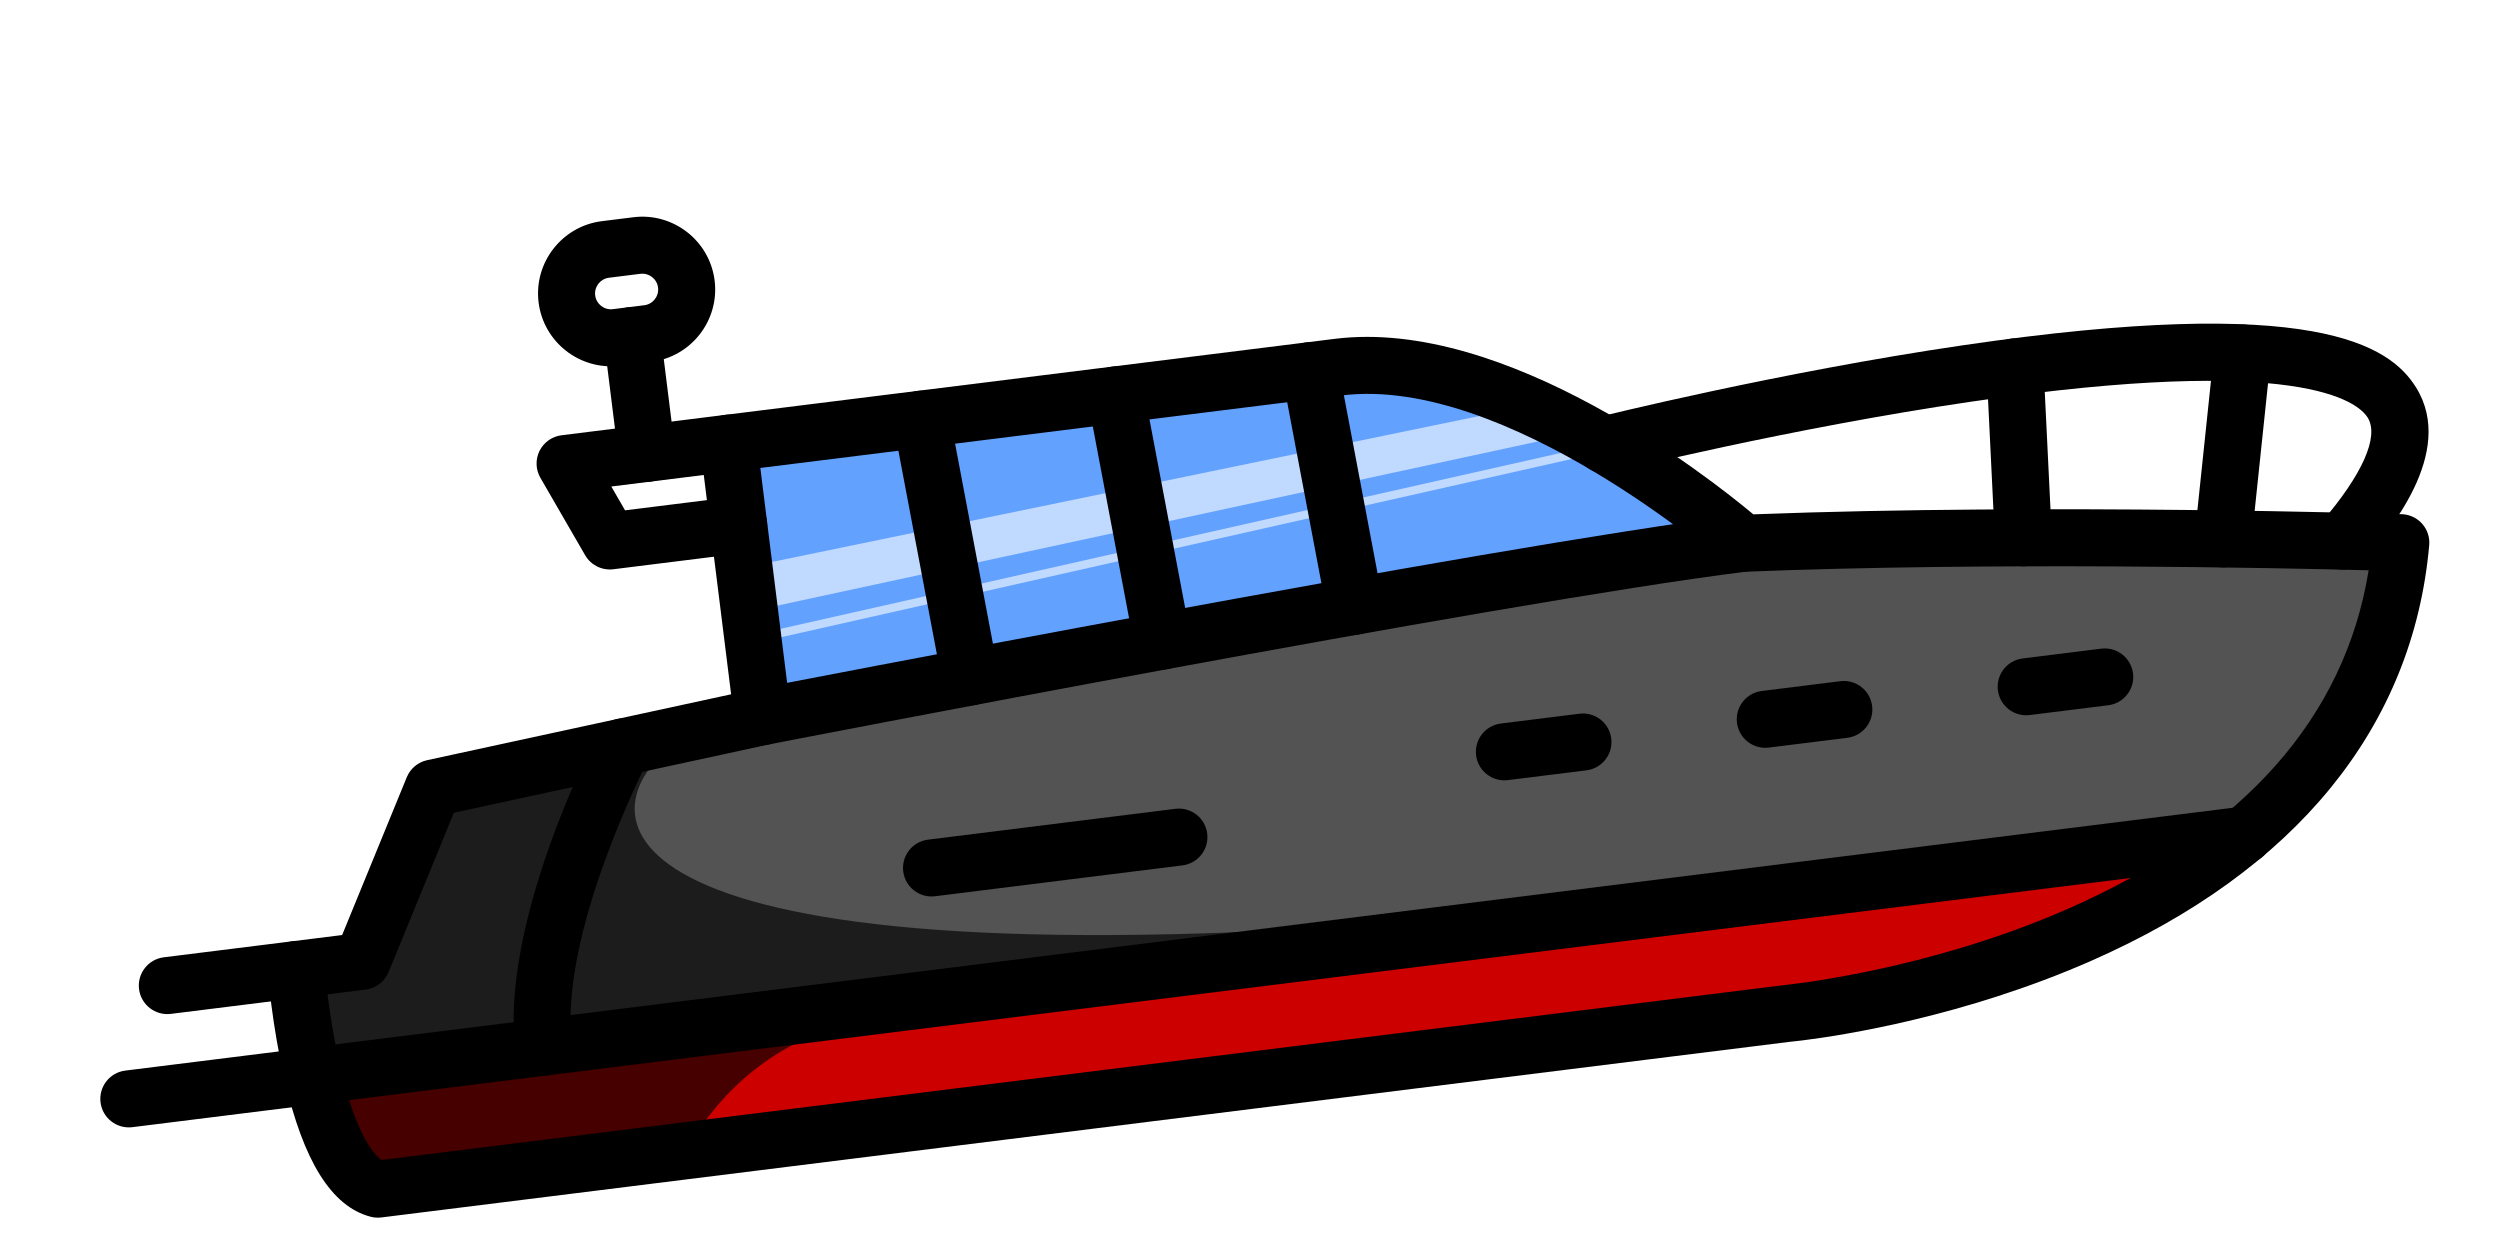 <svg width="301" height="151" viewBox="0 0 301 151" fill="none" xmlns="http://www.w3.org/2000/svg">
<path d="M157.219 74.993L50.219 96.493L42.719 115.493L36.719 119.493V129.493L163.219 115.493L252.219 103.993L264.219 106.493L280.719 90.493L285.719 71.993V65.493H212.719L157.219 74.993Z" fill="#535353"/>
<path d="M46.719 143.493L38.719 133.493V129.993L262.719 100.993L258.719 107.493L227.719 120.993L46.719 143.493Z" fill="#CD0000"/>
<path d="M91.719 83.993L89.719 56.993L91.719 54.493C113.219 51.659 156.919 45.993 159.719 45.993H179.219L201.719 59.493L209.719 65.993L91.719 83.993Z" fill="#63A1FF"/>
<line x1="88.669" y1="77.419" x2="193.994" y2="53.677" stroke="#BFD9FF"/>
<path d="M188.686 52.391L88.98 73.912L89.256 68.419L184.867 48.694L188.686 52.391Z" fill="#BFD9FF"/>
<g style="mix-blend-mode:soft-light">
<path d="M206.719 107.493C84.719 121.493 70.219 103.326 78.219 92.493L53.219 96.993L43.719 114.993L36.719 119.993L39.219 134.993L47.719 143.493L83.219 137.493C90.019 126.293 100.385 123.159 104.719 122.993L168.719 114.993C232.219 106.659 328.719 93.493 206.719 107.493Z" fill="black" fill-opacity="0.66"/>
</g>
<path d="M216.999 125.267C216.152 125.373 215.607 125.427 215.407 125.445L45.917 146.581C45.484 146.635 45.044 146.606 44.621 146.495C39.929 145.265 36.537 139.851 34.252 129.941C32.747 123.415 32.26 117.254 32.239 116.993C32.096 115.165 33.417 113.549 35.236 113.322L41.193 112.579L48.976 93.579C49.406 92.533 50.321 91.766 51.426 91.525L88.026 83.593L84.309 53.783C84.074 51.901 85.409 50.186 87.289 49.952L160.709 40.796C181.319 38.226 205.692 57.412 211.101 61.926C246.853 60.568 288.745 61.892 289.17 61.907C290.113 61.938 291.002 62.356 291.628 63.062C292.255 63.769 292.563 64.703 292.477 65.641C290.526 87.543 276.44 104.854 251.745 115.7C236.507 122.395 221.844 124.663 216.999 125.267ZM45.945 139.659L214.611 118.627C214.648 118.622 214.686 118.617 214.722 118.615C214.891 118.601 231.902 116.955 249.136 109.349C270.205 100.054 282.314 86.376 285.186 68.662C273.955 68.372 239.628 67.653 210.034 68.84C209.154 68.873 208.292 68.569 207.63 67.987C207.372 67.76 181.331 45.144 161.558 47.61L91.545 56.341L95.226 85.858C95.446 87.622 94.284 89.262 92.548 89.638L54.646 97.854L46.785 117.041C46.316 118.187 45.263 118.991 44.033 119.145L39.433 119.718C39.721 122.003 40.205 125.218 40.957 128.468C42.68 135.9 44.738 138.88 45.945 139.659Z" fill="black"/>
<path d="M92.242 89.69C90.466 89.911 88.798 88.721 88.45 86.939C88.09 85.077 89.303 83.276 91.165 82.913C92.044 82.743 179.428 65.75 209.472 62.004C211.352 61.769 213.067 63.104 213.302 64.984C213.536 66.866 212.201 68.581 210.322 68.815C180.505 72.533 93.353 89.482 92.476 89.652C92.399 89.666 92.319 89.68 92.242 89.69Z" fill="black"/>
<path d="M117.234 84.907C115.449 85.13 113.778 83.929 113.44 82.139L107.568 51.101C107.217 49.238 108.44 47.442 110.303 47.091C112.16 46.749 113.962 47.963 114.313 49.825L120.185 80.863C120.537 82.726 119.313 84.522 117.45 84.874C117.378 84.887 117.305 84.899 117.234 84.907Z" fill="black"/>
<path d="M140.377 80.588C138.595 80.81 136.921 79.609 136.583 77.819L130.974 48.182C130.622 46.319 131.846 44.526 133.709 44.172C135.581 43.824 137.365 45.044 137.719 46.907L143.328 76.541C143.679 78.404 142.456 80.2 140.593 80.554C140.521 80.567 140.45 80.578 140.377 80.588Z" fill="black"/>
<path d="M163.535 76.39C161.753 76.612 160.082 75.411 159.741 73.621L154.38 45.264C154.026 43.401 155.252 41.605 157.112 41.254C158.974 40.911 160.771 42.126 161.123 43.988L166.487 72.346C166.84 74.208 165.615 76.004 163.752 76.356C163.681 76.369 163.609 76.38 163.535 76.39Z" fill="black"/>
<path d="M89.365 66.603L73.85 68.538C72.481 68.709 71.144 68.044 70.452 66.85L65.065 57.531C64.488 56.534 64.448 55.314 64.962 54.284C65.475 53.255 66.467 52.548 67.609 52.406L87.288 49.952C89.17 49.717 90.885 51.052 91.12 52.934C91.355 54.813 90.02 56.529 88.138 56.763L73.599 58.576L75.257 61.444L88.515 59.791C90.395 59.557 92.11 60.892 92.345 62.774C92.579 64.653 91.247 66.368 89.365 66.603Z" fill="black"/>
<path d="M78.301 57.992C76.419 58.227 74.704 56.892 74.469 55.012L72.699 40.819C72.465 38.939 73.8 37.224 75.682 36.989C77.561 36.755 79.277 38.09 79.511 39.97L81.281 54.163C81.515 56.043 80.18 57.758 78.301 57.992Z" fill="black"/>
<path d="M78.422 43.563L74.638 44.035C69.839 44.633 65.446 41.215 64.847 36.416C64.249 31.617 67.668 27.226 72.467 26.628L76.251 26.156C81.052 25.557 85.442 28.974 86.041 33.773C86.639 38.572 83.223 42.965 78.422 43.563ZM73.317 33.439C72.272 33.57 71.529 34.525 71.659 35.566C71.79 36.61 72.744 37.353 73.788 37.223L77.572 36.751C78.616 36.621 79.359 35.666 79.229 34.622C79.099 33.581 78.144 32.837 77.1 32.968L73.317 33.439Z" fill="black"/>
<path d="M282.501 68.556C281.57 68.672 280.599 68.41 279.834 67.749C278.399 66.512 278.239 64.344 279.476 62.909C284.434 57.16 286.474 52.561 285.077 50.293C283.892 48.374 276.941 42.564 237.362 48.357C215.334 51.584 194.25 56.84 194.038 56.893C192.196 57.353 190.336 56.236 189.875 54.398C189.414 52.558 190.532 50.694 192.37 50.233C192.584 50.179 214.002 44.843 236.366 41.566C278.624 35.376 287.736 41.526 290.92 46.692C295.757 54.542 287.414 64.215 284.672 67.393C284.096 68.062 283.314 68.454 282.501 68.556Z" fill="black"/>
<path d="M268.083 68.289C267.826 68.321 267.563 68.325 267.296 68.295C265.41 68.098 264.044 66.409 264.241 64.525L266.592 42.139C266.791 40.255 268.478 38.888 270.364 39.085C272.25 39.282 273.618 40.973 273.419 42.857L271.068 65.24C270.899 66.86 269.63 68.096 268.083 68.289Z" fill="black"/>
<path d="M244.038 68.156C243.951 68.167 243.864 68.174 243.777 68.178C241.884 68.27 240.275 66.811 240.181 64.918L239.177 44.34C239.085 42.447 240.558 40.832 242.439 40.746C244.334 40.653 245.943 42.112 246.035 44.007L247.039 64.583C247.127 66.389 245.802 67.936 244.038 68.156Z" fill="black"/>
<path d="M36.086 120.136L20.57 122.071C18.69 122.305 16.975 120.97 16.74 119.088C16.506 117.208 17.84 115.493 19.72 115.259L35.237 113.324C37.117 113.089 38.832 114.424 39.066 116.304C39.301 118.186 37.968 119.901 36.086 120.136Z" fill="black"/>
<path d="M38.111 132.946L15.936 135.712C14.054 135.946 12.338 134.609 12.104 132.73C11.87 130.85 13.204 129.132 15.086 128.898L37.262 126.132C39.141 125.898 40.857 127.235 41.091 129.115C41.326 130.995 39.991 132.712 38.111 132.946Z" fill="black"/>
<path d="M270.619 103.951L38.109 132.944C36.227 133.179 34.512 131.844 34.277 129.962C34.043 128.083 35.377 126.367 37.26 126.133L269.769 97.139C271.649 96.904 273.364 98.239 273.599 100.119C273.833 102.001 272.498 103.716 270.619 103.951Z" fill="black"/>
<path d="M142.368 104.192L112.581 107.907C110.699 108.141 108.984 106.807 108.749 104.925C108.515 103.045 109.849 101.33 111.731 101.095L141.519 97.38C143.399 97.146 145.114 98.481 145.348 100.361C145.583 102.243 144.248 103.958 142.368 104.192Z" fill="black"/>
<path d="M191.015 92.746L181.552 93.926C179.672 94.16 177.957 92.823 177.723 90.943C177.488 89.064 178.823 87.346 180.703 87.112L190.165 85.932C192.045 85.697 193.761 87.034 193.995 88.914C194.229 90.794 192.895 92.511 191.015 92.746Z" fill="black"/>
<path d="M222.425 88.829L212.964 90.009C211.083 90.243 209.367 88.906 209.133 87.027C208.898 85.147 210.233 83.429 212.115 83.195L221.575 82.015C223.455 81.781 225.171 83.118 225.405 84.997C225.64 86.877 224.305 88.595 222.425 88.829Z" fill="black"/>
<path d="M253.835 84.912L244.375 86.092C242.495 86.326 240.779 84.989 240.545 83.109C240.311 81.23 241.645 79.512 243.525 79.278L252.986 78.098C254.868 77.864 256.583 79.201 256.817 81.08C257.052 82.96 255.717 84.677 253.835 84.912Z" fill="black"/>
<path d="M65.884 129.481C64.004 129.715 62.289 128.381 62.054 126.499C60.15 111.228 71.453 89.275 71.936 88.348C72.811 86.667 74.882 86.013 76.564 86.888C78.247 87.761 78.899 89.834 78.026 91.516C77.888 91.781 67.229 112.522 68.866 125.651C69.101 127.531 67.766 129.246 65.884 129.481Z" fill="black"/>
</svg>
